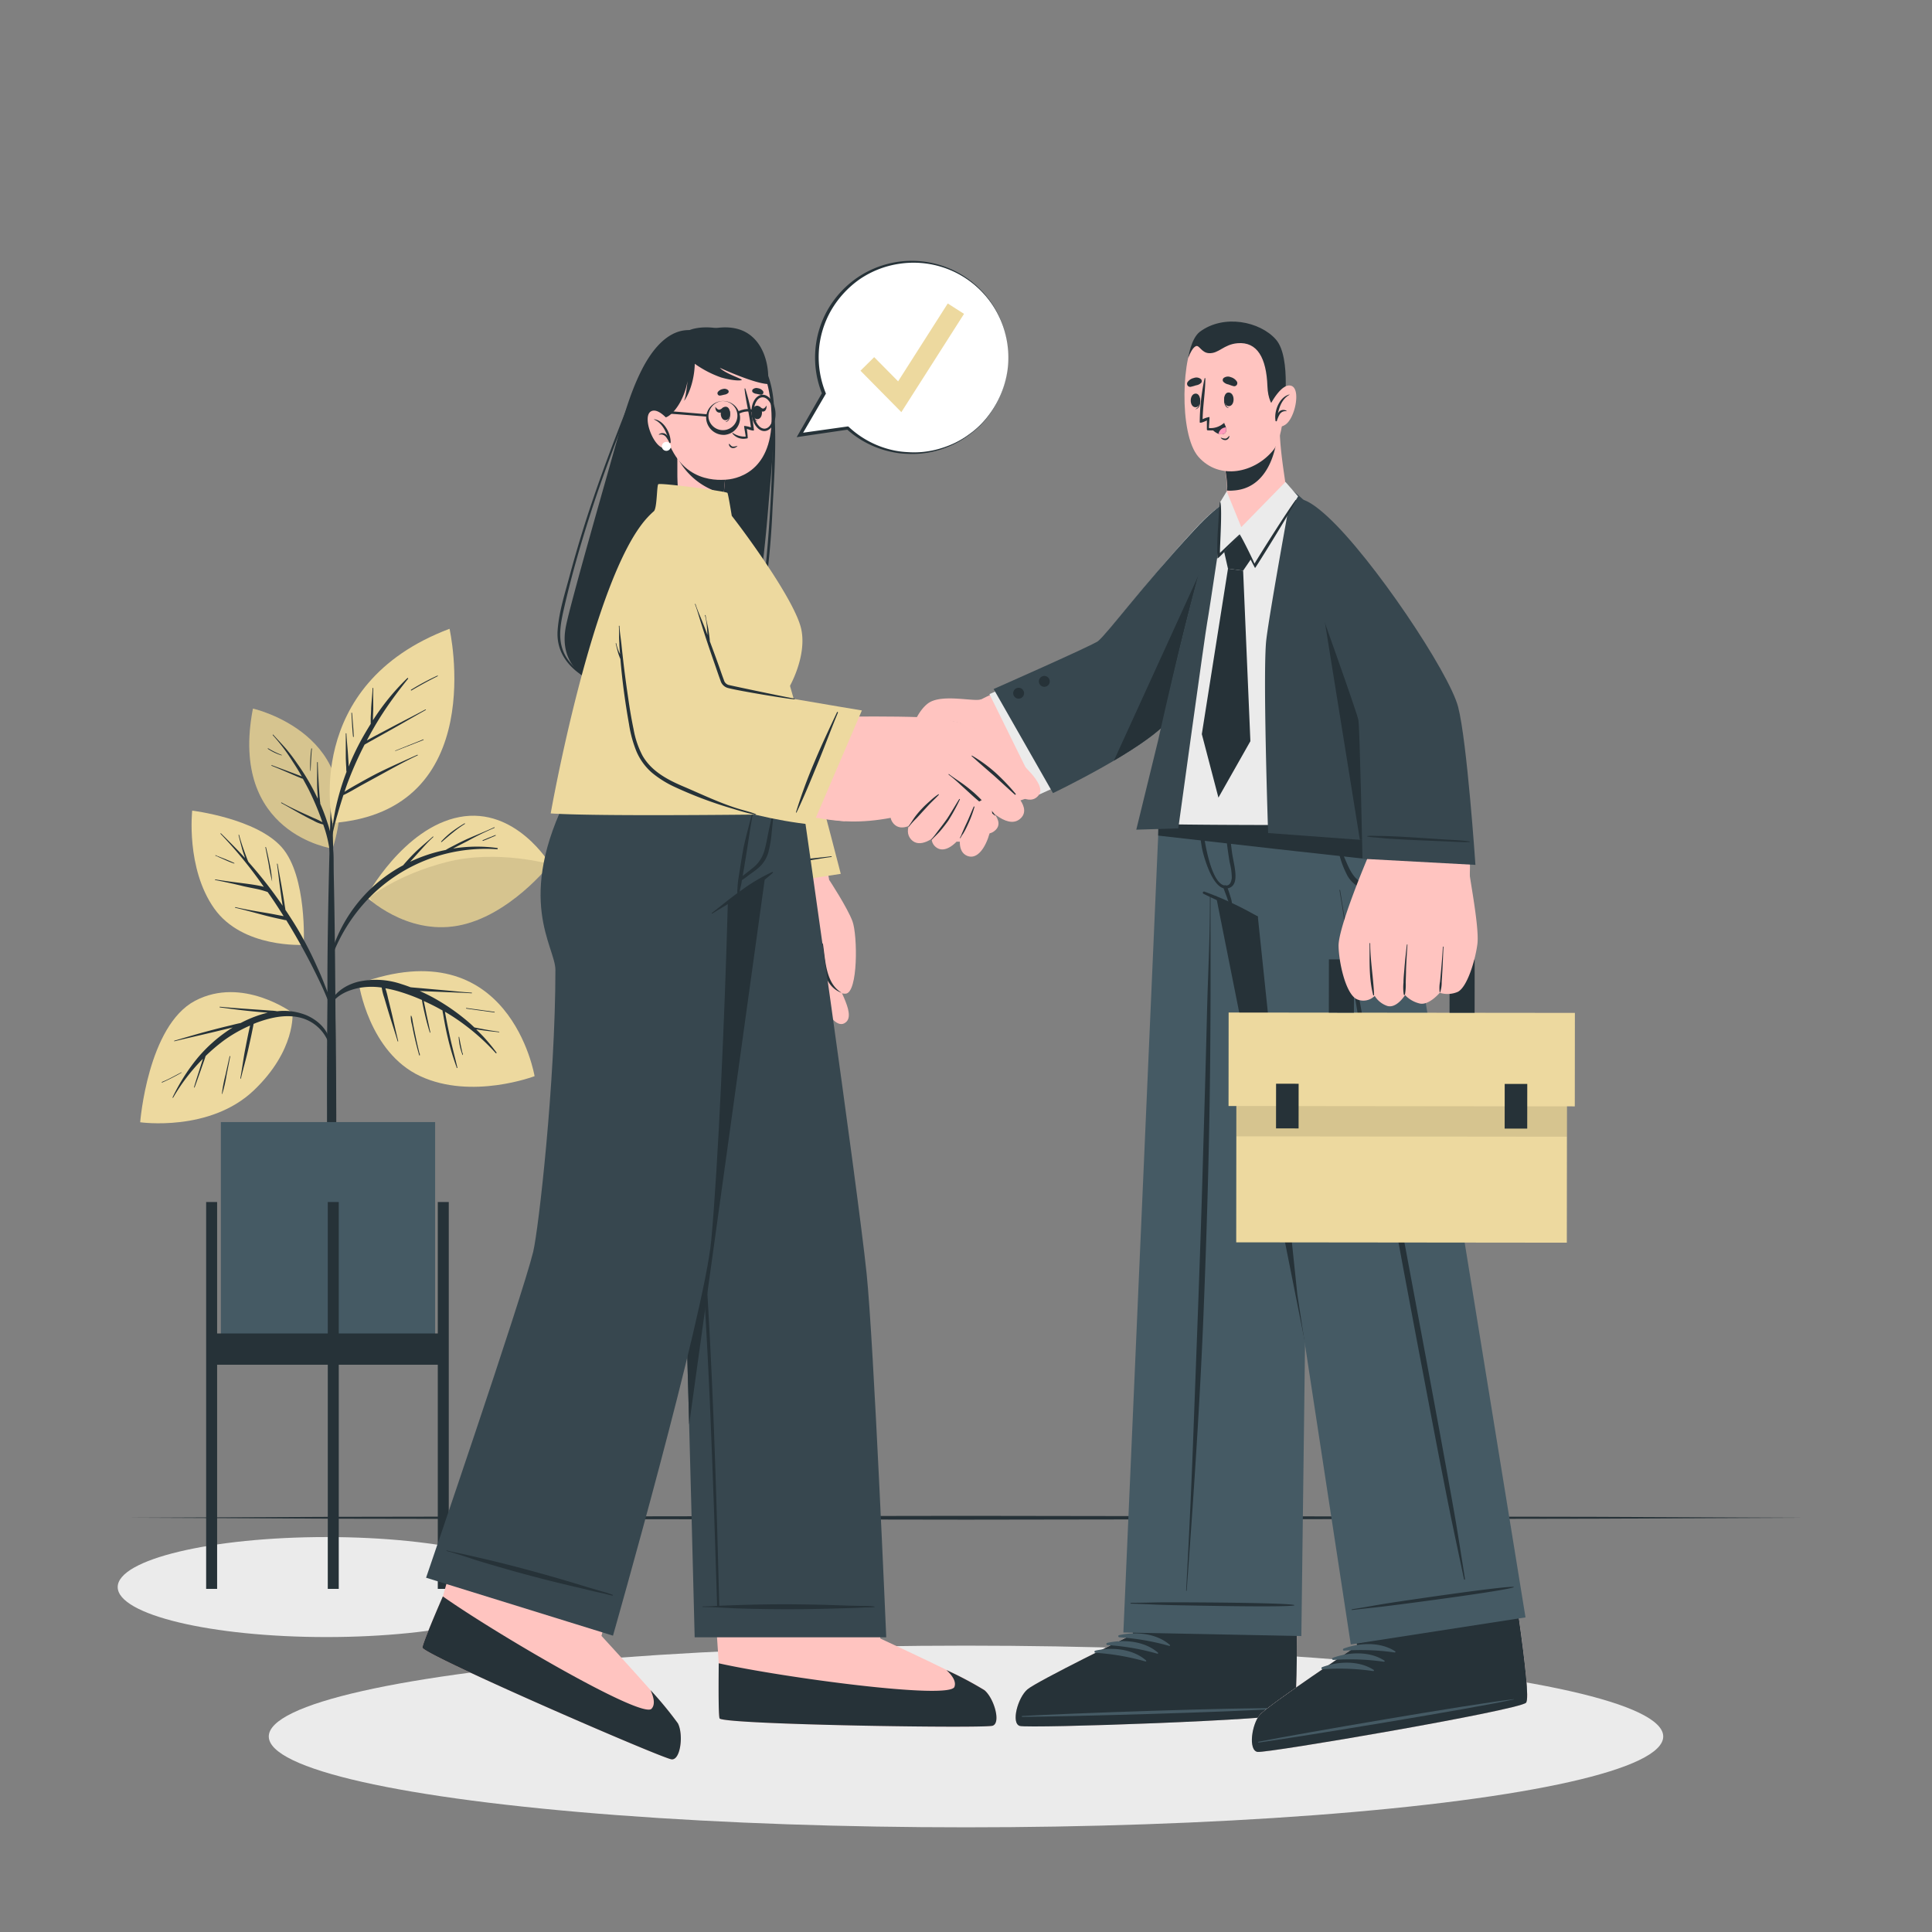 <svg xmlns="http://www.w3.org/2000/svg" viewBox="0 0 500 500"><rect x="0" y="0" width="500" height="500" fill="#808080" stroke="none"/><g id="freepik--Shadow--inject-57"><ellipse cx="250" cy="449.4" rx="180.44" ry="23.51" style="fill:#ebebeb"></ellipse><ellipse cx="84.48" cy="410.73" rx="54.02" ry="12.94" style="fill:#ebebeb"></ellipse></g><g id="freepik--Floor--inject-57"><polygon points="33.4 392.79 87.55 392.55 141.7 392.46 250 392.3 358.3 392.46 412.45 392.55 466.6 392.79 412.45 393.04 358.3 393.13 250 393.29 141.7 393.13 87.55 393.04 33.4 392.79" style="fill:#263238"></polygon></g><g id="freepik--Plant--inject-57"><path d="M86.07,219.61s-26.89-3.76-20.61-36.23C65.46,183.38,95.51,190.13,86.07,219.61Z" style="fill:#EDD99F"></path><path d="M86.07,219.61s-26.89-3.76-20.61-36.23C65.46,183.38,95.51,190.13,86.07,219.61Z" style="opacity:0.1"></path><path d="M84.71,212.83A49.37,49.37,0,0,0,82.88,208c0-.21,0-.42-.07-.62,0-.45-.08-.89-.11-1.34-.08-1-.14-1.94-.2-2.91-.11-1.94-.23-3.88-.26-5.82,0-.11-.17-.1-.17,0,0,1.95,0,3.89,0,5.83,0,1,.1,1.94.16,2.91,0,.22,0,.43,0,.65a57.78,57.78,0,0,0-5.4-9.22A44.21,44.21,0,0,0,74,193.75c-1.07-1.23-2.2-2.4-3.29-3.61-.07-.08-.18,0-.11.12a47.73,47.73,0,0,1,5.18,6.89c.82,1.23,1.59,2.5,2.33,3.79l-.25-.09-1-.39-2.2-.83c-1.44-.54-2.88-1.06-4.32-1.61-.09,0-.15.12-.06.15,1.43.57,2.84,1.17,4.26,1.78l2.08.9,1.05.43a3,3,0,0,0,.71.25c.54,1,1.08,1.95,1.58,2.95a70.29,70.29,0,0,1,3.28,7.75c.07.18.13.37.2.56a17.24,17.24,0,0,0-2.21-1.07l-2.78-1.26c-1.89-.87-3.76-1.75-5.57-2.77a.08.08,0,0,0-.08.14c1.85,1,3.66,2.09,5.51,3.09.93.5,1.86,1,2.81,1.45a8.59,8.59,0,0,0,2.52,1A31.79,31.79,0,0,1,85.41,221c.3,3.67.27,7.37.36,11.05a0,0,0,1,0,.09,0c.27-3.34.42-6.71.44-10.06A29.31,29.31,0,0,0,84.71,212.83Z" style="fill:#263238"></path><path d="M80.57,193.74a32.32,32.32,0,0,0-.27,5.73c0,.05.08.05.08,0,.11-1.9.13-3.8.35-5.69C80.74,193.68,80.58,193.64,80.57,193.74Z" style="fill:#263238"></path><path d="M72.88,195.37a21.34,21.34,0,0,1-3.46-1.7c-.09-.06-.17.09-.08.14a13.1,13.1,0,0,0,3.5,1.67C72.9,195.5,73,195.4,72.88,195.37Z" style="fill:#263238"></path><path d="M86.93,271.15c0-3-.08-5.94-.11-8.91-.06-9.87-.14-19.74-.32-29.61q-.21-11.76-.55-23.5a.12.12,0,0,0-.06-.1q0-3.21,0-6.42c0-.06-.06-.08-.13-.08s-.13,0-.12.08q0,3.22,0,6.43s-.07.05-.07.09c-.39,14-.74,27.89-.83,41.84,0,2.84,0,5.67,0,8.51q-.15,13.63-.11,27.28c0,1.44,0,2.89,0,4.34,0,8.32.09,16.64.09,25,0,.44.5.67,1,.69s1.25-.22,1.25-.73c0-9.17.06-18.35.06-27.52C87,282.72,87,276.93,86.93,271.15Z" style="fill:#263238"></path><path d="M75.7,262.12S62.76,252.54,50.49,259s-14.21,31.44-14.21,31.44,18,2.58,29.38-8.23C76.6,271.81,75.7,262.12,75.7,262.12Z" style="fill:#EDD99F"></path><path d="M79.22,262.71a15.48,15.48,0,0,0-7.49-1,10.58,10.58,0,0,0-1.58-.16l-1.83-.14-3.77-.26c-2.55-.19-5.11-.35-7.66-.61a.09.09,0,0,0,0,.17c2.52.32,5,.68,7.55.93,1.3.13,2.6.27,3.91.36l.94.09c-.38.09-.77.18-1.15.29a30.91,30.91,0,0,0-5.86,2.38c-1,.18-2,.47-3,.7-1.6.38-3.19.79-4.78,1.21-3.14.82-6.25,1.75-9.37,2.66-.1,0-.05.18,0,.15,3.11-.76,6.25-1.46,9.37-2.2l4.54-1.09,1.19-.28a38.27,38.27,0,0,0-9.19,8A50.51,50.51,0,0,0,44.66,284c0,.09.08.18.14.09A49.2,49.2,0,0,1,52.53,274c-.06.17-.11.35-.17.52l-.72,2.28c-.48,1.53-1,3.05-1.42,4.58,0,.1.13.13.16,0,.55-1.48,1.07-3,1.59-4.45.25-.73.51-1.45.76-2.18q.21-.57.39-1.14c0-.11.09-.23.13-.35a47.06,47.06,0,0,1,4.58-3.91,35.4,35.4,0,0,1,6.87-3.93c0,.22-.08.45-.13.66-.13.59-.26,1.18-.38,1.77-.25,1.22-.49,2.45-.73,3.68-.49,2.5-.79,5-1.26,7.54,0,.11.14.15.16,0,.58-2.52,1.33-5,1.89-7.52.28-1.26.56-2.52.83-3.78l.36-1.78c.06-.33.14-.66.18-1l.7-.29c3.39-1.26,7.14-2.17,10.76-1.47a10.56,10.56,0,0,1,7.79,6.24c.12.28.56.1.49-.19C84.66,266.22,82.07,263.91,79.22,262.71Z" style="fill:#263238"></path><path d="M59.42,273.37c-.36,1.64-.73,3.28-1.09,4.92a35.6,35.6,0,0,0-.9,4.78c0,.07.08.07.1,0a36,36,0,0,0,1.1-4.81c.32-1.62.64-3.24.95-4.86C59.6,273.31,59.44,273.27,59.42,273.37Z" style="fill:#263238"></path><path d="M46.91,277.54c-1.65.83-3.24,1.78-5,2.47a.08.08,0,1,0,.06.15A52.43,52.43,0,0,0,47,277.6S47,277.52,46.91,277.54Z" style="fill:#263238"></path><path d="M78.61,244.52s-15.81,1-23.17-9.41-5.7-25.32-5.7-25.32,16.61,2,23.2,9.51S78.61,244.52,78.61,244.52Z" style="fill:#EDD99F"></path><path d="M86,260.12c-.55-1.69-1.23-3.36-1.87-5s-1.27-3.18-2-4.74a96.81,96.81,0,0,0-4.73-9.31c-1.12-1.92-2.32-3.79-3.55-5.63,0-.28-.08-.56-.12-.84-.07-.49-.14-1-.22-1.47-.16-1-.33-2-.5-3-.36-2.19-.81-4.36-1.16-6.54,0-.1-.18-.1-.16,0,.31,2.16.53,4.33.83,6.49.15,1.06.29,2.12.45,3.18l.18,1.15a112.29,112.29,0,0,0-7.82-10.15L64.24,223c0-.12-.1-.24-.15-.36-.12-.3-.23-.6-.34-.91-.24-.62-.46-1.25-.69-1.88-.44-1.24-.84-2.49-1.18-3.76,0-.1-.18-.05-.15,0,.32,1.3.65,2.59,1,3.87.19.62.39,1.23.61,1.84,0,.1.07.2.11.3-2-2.2-4.13-4.32-6.26-6.42-.07-.07-.18,0-.11.12a113.44,113.44,0,0,1,11.2,13.72,9.52,9.52,0,0,0-1.17-.29c-1.22-.24-2.44-.41-3.67-.57-2.58-.33-5.15-.65-7.71-1.06-.11,0-.15.14,0,.16,2.45.48,4.87,1,7.31,1.6,1.15.26,2.3.48,3.45.71a21.59,21.59,0,0,1,2.78.79c.25.37.52.73.77,1.1,1.16,1.68,2.27,3.41,3.36,5.14l-1.61-.31c-1.22-.24-2.45-.46-3.67-.66-2.41-.4-4.83-.82-7.21-1.36-.1,0-.14.14,0,.16,2.42.57,4.81,1.23,7.21,1.87,1.16.31,2.33.59,3.5.85l1.75.38a4,4,0,0,0,.72.12c2.31,3.74,4.47,7.58,6.48,11.49.88,1.72,1.73,3.46,2.55,5.2s1.57,3.63,2.35,5.45C85.58,260.67,86.15,260.52,86,260.12Z" style="fill:#263238"></path><path d="M69.84,223.79c-.3-1.51-.62-3-1-4.52,0-.1-.18-.05-.16,0,.3,1.48.59,3,.86,4.45a44,44,0,0,0,.89,4.43s0,0,0,0A31.35,31.35,0,0,0,69.84,223.79Z" style="fill:#263238"></path><path d="M60.62,223.35c-.73-.37-1.51-.66-2.27-1l-1.2-.47-.61-.24a3.35,3.35,0,0,1-.67-.3c-.12-.08-.19.12-.07.14a2.8,2.8,0,0,1,.67.28l.6.27,1.16.51a21.34,21.34,0,0,0,2.33.93C60.65,223.54,60.71,223.39,60.62,223.35Z" style="fill:#263238"></path><path d="M94.79,232.09s9.57-17.87,24.12-20.64,23.47,12.21,23.47,12.21-10.62,13.56-24,15.93S94.79,232.09,94.79,232.09Z" style="fill:#EDD99F"></path><path d="M128.67,219.46a39,39,0,0,0-11.42.14l.65-.35,3.23-1.66a75.63,75.63,0,0,1,6.83-3.34c.11-.05,0-.2-.06-.15-2.28,1.06-4.64,2-6.92,3-1.15.52-2.27,1.07-3.38,1.66-.72.38-1.51.74-2.22,1.2a39.88,39.88,0,0,0-9.25,3.07l1.82-2c1.35-1.49,2.69-3.05,4.18-4.4.08-.07,0-.18-.12-.11-1.52,1.38-3.13,2.66-4.61,4.1-.71.7-1.4,1.42-2.07,2.17-.33.37-.67.75-1,1.15a38.36,38.36,0,0,0-19.52,26.35c0,.1.13.15.16.05a44,44,0,0,1,10.7-18.11A42.07,42.07,0,0,1,115.19,221a42.65,42.65,0,0,1,13.46-1.22A.15.15,0,0,0,128.67,219.46Z" style="fill:#263238"></path><path d="M142.38,223.66s-10.62,13.56-24,15.93c-10.19,1.8-18.57-3.51-22-6.13l-.74-1.21s6.89-5.8,19.93-9.15S142.38,223.66,142.38,223.66Z" style="opacity:0.1"></path><path d="M120.21,213.09a36,36,0,0,0-3.23,2.13,21.37,21.37,0,0,0-2.81,2.57.09.09,0,0,0,.13.12c1-.84,1.93-1.68,2.94-2.47a30.07,30.07,0,0,1,3.06-2.21A.08.08,0,0,0,120.21,213.09Z" style="fill:#263238"></path><path d="M128.2,216.11c-.54.23-1.09.42-1.63.65l-1.62.67c-.11,0-.06.24.06.19l1.62-.66c.55-.22,1.08-.47,1.62-.69C128.35,216.23,128.3,216.07,128.2,216.11Z" style="fill:#263238"></path><path d="M92.88,254.58s2.56,17.73,15.89,23.93,29.58,0,29.58,0S132,240.16,92.88,254.58Z" style="fill:#EDD99F"></path><path d="M129.16,267c-1.22-.14-2.45-.35-3.66-.57l-1.8-.34-.93-.19c-.36-.33-.71-.67-1.08-1a54.52,54.52,0,0,0-8.16-5.91,45.82,45.82,0,0,0-4.88-2.51h.25l4.39.19c2.92.14,5.85.2,8.77.39.11,0,.1-.15,0-.16-2.94-.2-5.86-.52-8.79-.77l-4.26-.38-2.2-.19-.56-.06c-.76-.29-1.52-.56-2.3-.8a20.76,20.76,0,0,0-11.29-.62c-3.35.86-6.7,3.06-7.57,6.59,0,.12.16.21.21.09,1.25-3,4.53-4.45,7.49-5.06a18,18,0,0,1,6-.12,14,14,0,0,0,.67,2.68c.37,1.25.73,2.5,1.11,3.74.76,2.49,1.59,5,2.33,7.45a.08.08,0,0,0,.16,0c-.62-2.49-1.15-5-1.75-7.5-.29-1.22-.6-2.44-.9-3.66a22.42,22.42,0,0,0-.67-2.52,31,31,0,0,1,3.46.81,50.4,50.4,0,0,1,6,2.22c.19,1.26.48,2.51.77,3.76.36,1.56.77,3.11,1.26,4.64a.08.08,0,0,0,.15,0l-.06-.29h0c-.3-1.45-.62-2.9-.93-4.35-.24-1.17-.47-2.34-.72-3.5a54,54,0,0,1,4.86,2.46c0,.36.12.73.17,1.06.1.6.21,1.21.32,1.82.25,1.36.52,2.73.85,4.08a64.94,64.94,0,0,0,2.29,7.71.08.08,0,0,0,0,.1l.08.09c.06.07.15,0,.13-.08-.61-2.63-1.32-5.24-1.9-7.87-.28-1.32-.57-2.64-.84-4-.13-.66-.25-1.32-.38-2l-.09-.59a53.79,53.79,0,0,1,5.19,3.46,55.77,55.77,0,0,1,7.95,7.25c.09.11.28,0,.19-.16a48.62,48.62,0,0,0-3.17-3.87c-.67-.72-1.37-1.42-2.08-2.1l.22,0c.63.11,1.25.2,1.88.28,1.23.17,2.47.29,3.71.43C129.23,267.15,129.27,267,129.16,267Z" style="fill:#263238"></path><path d="M119.8,273h0c0-.15,0-.31-.08-.46s-.13-.38-.16-.58h0c-.27-1.19-.5-2.38-.72-3.58,0-.08-.14-.06-.14,0a14.72,14.72,0,0,0,1,4.63c0,.05.11,0,.1,0Z" style="fill:#263238"></path><path d="M108.64,272.71s0-.08-.08-.08c-.38-1.57-.74-3.14-1.06-4.72-.17-.83-.34-1.66-.5-2.49-.09-.45-.17-.9-.25-1.35a3.74,3.74,0,0,0-.29-1.15.08.08,0,0,0-.15,0,7.79,7.79,0,0,0,.34,2.38c.16.86.33,1.73.52,2.59.39,1.75.82,3.49,1.32,5.21a.09.09,0,0,0,.17,0Z" style="fill:#263238"></path><path d="M128,261.87c-2.44-.33-4.87-.68-7.31-1-.1,0-.14.15,0,.16,2.43.36,4.87.66,7.31,1C128,262.05,128.05,261.89,128,261.87Z" style="fill:#263238"></path><path d="M86.05,213s-8.16-35.78,30.29-50.27C116.34,162.73,127,209.84,86.05,213Z" style="fill:#EDD99F"></path><path d="M94.35,192.71l.41-.25,2.18-1.22,4.46-2.49c2.93-1.65,5.83-3.35,8.78-5,.1,0,0-.19-.08-.14-3,1.61-6,3.12-8.95,4.69l-4.41,2.33-1.8,1c1.28-2.43,2.65-4.81,4.16-7.11,2-3.07,4.21-6,6.5-8.84a.13.13,0,0,0-.19-.18,60.6,60.6,0,0,0-8.89,10.9c0-.13,0-.26,0-.38,0-.89.07-1.78.08-2.67,0-1.75-.06-3.5,0-5.24,0-.11-.16-.1-.17,0-.07,1.72-.28,3.44-.38,5.16,0,.85-.08,1.71-.11,2.57,0,.46,0,1,0,1.5q-1.18,1.89-2.27,3.83a67.19,67.19,0,0,0-3.44,7.21c0-.89-.09-1.78-.14-2.67-.12-2-.35-3.91-.44-5.87a.08.08,0,0,0-.16,0c0,2,0,3.92,0,5.88,0,1,.06,2,.12,2.94,0,.36,0,.73.07,1.09a65.47,65.47,0,0,0-2.9,9.84,103.13,103.13,0,0,0-1.43,10.81s0,0,0,0a56.92,56.92,0,0,1,2-9.63c.47-1.69,1-3.37,1.52-5,1.6-.75,3.13-1.69,4.67-2.55l4.83-2.64c3.21-1.76,6.41-3.55,9.72-5.1.09,0,0-.19-.09-.14-3.35,1.51-6.73,3-10,4.61-1.64.83-3.25,1.71-4.85,2.61-1.33.75-2.71,1.5-4,2.37.37-1.12.76-2.23,1.19-3.32A93,93,0,0,1,94.35,192.71Z" style="fill:#263238"></path><path d="M91.11,184.52a.09.09,0,0,0-.17,0c.14,2,.21,4.08.43,6.12a.09.09,0,0,0,.18,0C91.48,188.6,91.26,186.57,91.11,184.52Z" style="fill:#263238"></path><path d="M109.54,191.36c-2.4,1-4.83,1.89-7.23,2.89-.06,0,0,.14,0,.11,2.43-.91,4.82-1.9,7.24-2.84C109.69,191.48,109.64,191.32,109.54,191.36Z" style="fill:#263238"></path><path d="M113.2,174.85a62.36,62.36,0,0,0-6.84,3.67.11.11,0,0,0,.11.18c2.23-1.31,4.5-2.56,6.81-3.71C113.38,175,113.29,174.81,113.2,174.85Z" style="fill:#263238"></path><rect x="57.16" y="290.39" width="55.45" height="58.45" style="fill:#455a64"></rect><rect x="53.35" y="311.08" width="2.84" height="100.12" style="fill:#263238"></rect><rect x="113.3" y="311.08" width="2.84" height="100.12" style="fill:#263238"></rect><rect x="84.83" y="311.08" width="2.84" height="100.12" style="fill:#263238"></rect><rect x="54.77" y="345.1" width="59.95" height="8.09" style="fill:#263238"></rect></g><g id="freepik--Characters--inject-57"><path d="M335.63,378.5s0,43.07,0,43.1c0,8.23-.07,15.45-.48,19.18a.06.06,0,0,1,0,.06,5.71,5.71,0,0,1-.6,2.55l-.05.05c-2.44,1.67-68.24,3.93-70.56,3.23s-.53-7.36,2-9.49,27.3-14.25,27.3-14.25l.41-43.05Z" style="fill: rgb(255, 196, 192);"></path><path d="M335.62,412.75v8.85c0,8.23-.07,15.45-.48,19.18a.06.06,0,0,1,0,.06,11.67,11.67,0,0,1-.6,2.55l-.05.05c-2.44,1.67-68.24,3.93-70.56,3.23s-.53-7.36,2-9.49,27.3-14.25,27.3-14.25l-.12-9Z" style="fill:#c7c7c7"></path><path d="M263.93,446.67c2.32.7,68.12-1.55,70.57-3.23.94-.62,1.17-10.23,1.12-21.84v-.37l-42.47,1,.05.72s-24.8,12.13-27.3,14.26S261.6,446,263.93,446.67Z" style="fill:#263238"></path><path d="M264.58,444.1c11.09-.66,55.85-2.24,66.85-2,.09,0,.09.06,0,.07-11,.88-55.74,2.11-66.84,2.15C264.36,444.28,264.35,444.11,264.58,444.1Z" style="fill:#455a64"></path><path d="M289.62,423.18c4.34-1,9.7-.48,13.14,2.52.14.12,0,.3-.17.26a61.63,61.63,0,0,0-12.93-2.23A.28.28,0,0,1,289.62,423.18Z" style="fill:#455a64"></path><path d="M286.54,425.19c4.33-1,9.7-.48,13.14,2.52.13.11,0,.3-.18.26a61.41,61.41,0,0,0-12.93-2.23A.28.28,0,0,1,286.54,425.19Z" style="fill:#455a64"></path><path d="M283.45,427.19c4.34-1,9.7-.47,13.14,2.52.14.12,0,.31-.17.27a61.64,61.64,0,0,0-12.93-2.24A.28.28,0,0,1,283.45,427.19Z" style="fill:#455a64"></path><polygon points="339.4 218.83 339.36 221.68 337.75 347.54 337.74 348.02 336.79 423.41 290.73 422.49 299.62 218.98 299.74 216.26 300.19 192.65 339.09 192.65 339.4 218.83" style="fill:#455a64"></polygon><path d="M292.66,414.81c7.19-.07,5.12-.15,12.31-.13,3.52,0,26.65.09,29.93.67.07,0,.07.14,0,.15-3.3.5-26.42,0-29.94-.06-7.19-.15-5.12-.19-12.31-.42A.11.11,0,0,1,292.66,414.81Z" style="fill:#263238"></path><path d="M313.29,232.07a.08.08,0,0,0-.16,0c0,12.05-.49,18.8-.78,30.84s-.64,24.08-1,36.11c-.65,24.07-1.62,48.12-2.51,72.18q-.75,20.24-1.87,40.46a.07.07,0,0,0,.14,0c1.75-24,3.42-48.08,4.38-72.15s1.64-48.13,1.75-72.2C313.34,253.8,313.26,245.58,313.29,232.07Z" style="fill:#263238"></path><polygon points="339.39 218.83 337.75 347.54 306.88 192.65 339.08 192.65 339.39 218.83" style="fill:#263238"></polygon><path d="M387.29,376.17s5.8,42.67,5.8,42.7c1.16,8.16,2,15.33,2.12,19.08,0,0,0,0,0,.06a5.85,5.85,0,0,1-.24,2.6.61.61,0,0,0,0,.06c-2.2,2-67.1,13.1-69.49,12.72s-1.51-7.22.66-9.67,25.13-17.8,25.13-17.8l-5.4-42.71Z" style="fill: rgb(255, 196, 192);"></path><path d="M391.9,410.11s1.19,8.73,1.19,8.76c1.16,8.16,2,15.33,2.12,19.08,0,0,0,0,0,.06a11.53,11.53,0,0,1-.24,2.6.61.61,0,0,0,0,.06c-2.2,2-67.1,13.1-69.49,12.72s-1.51-7.22.66-9.67,25.13-17.8,25.13-17.8L349.9,417Z" style="fill:#c7c7c7"></path><path d="M325.44,453.39c2.4.38,67.29-10.73,69.49-12.72.85-.75-.22-10.29-1.84-21.8l-.06-.36-41.94,6.7.14.71s-22.94,15.36-25.13,17.81S323,453,325.44,453.39Z" style="fill:#263238"></path><path d="M325.74,450.75c10.9-2.14,55-9.75,66-11,.09,0,.1.05,0,.07-10.75,2.36-54.94,9.61-65.94,11.15C325.54,451,325.51,450.8,325.74,450.75Z" style="fill:#455a64"></path><path d="M347.73,426.65c4.17-1.54,9.55-1.78,13.36.72.15.1,0,.31-.14.29a61.13,61.13,0,0,0-13.11-.47A.28.28,0,0,1,347.73,426.65Z" style="fill:#455a64"></path><path d="M344.94,429.05c4.17-1.54,9.55-1.78,13.36.73.15.09,0,.3-.14.28a61.75,61.75,0,0,0-13.11-.47A.28.28,0,0,1,344.94,429.05Z" style="fill:#455a64"></path><path d="M342.16,431.46c4.17-1.54,9.54-1.78,13.36.72.15.1,0,.31-.14.29a60.51,60.51,0,0,0-13.11-.47A.28.28,0,0,1,342.16,431.46Z" style="fill:#455a64"></path><path d="M304.15,192.61v0c.17.8,2.89,13.42,5.71,24.26,2.05,7.92,4.16,14.88,5.37,15.6,1.37.81,8.05,3.77,10.29,4.7L335.75,335l13.83,90.58,45.22-7L362.62,220.34l-5.24-27.73Z" style="fill:#455a64"></path><path d="M349.85,416.49c7.1-1.14,5-.92,12.16-2,3.48-.52,26.36-3.91,29.69-3.82.07,0,.09.12,0,.14-3.18,1-26.12,4-29.61,4.44-7.13.92-5.09.58-12.23,1.43A.11.11,0,0,1,349.85,416.49Z" style="fill:#263238"></path><path d="M376,389.44c-1.13-6.28-2.25-12.56-3.41-18.84q-3.47-18.84-7-37.67-7.08-37.69-14-75.44c-2.58-14.2-2.52-12.87-4.77-27.14,0-.09-.18-.08-.16,0,2.16,12.68,1.14,9.9,3.18,22.6s4.18,25.13,6.43,37.66c4.52,25.19,9.26,50.34,14.05,75.48q2,10.58,4.09,21.13c1.4,7.18,3,14.32,4.48,21.48,0,.16.29.15.26,0C378.11,402.29,377.17,395.85,376,389.44Z" style="fill:#263238"></path><path d="M363.57,231.29c-1.2-.31-2.49-.41-3.71-.6-1-.16-2-.34-3-.55a12.87,12.87,0,0,1-5.22-2.2c-1.7-1.32-2.57-3.33-3.39-5.26q-.74-1.71-1.5-3.42l-.75-1.65a18.59,18.59,0,0,1-.93-2c0-.1-.19,0-.15,0a11.73,11.73,0,0,1,.42,1.43c.17.55.32,1.1.49,1.65.31,1,.61,2,.93,3a23.32,23.32,0,0,0,2.09,5.18c1.82,2.88,5.06,4.05,8.3,4.46.93.11,1.87.18,2.81.23a19.93,19.93,0,0,0,3.54,0A.16.16,0,0,0,363.57,231.29Z" style="fill:#263238"></path><path d="M311.68,230.74a86.57,86.57,0,0,1,13.77,6.42.15.15,0,0,1-.13.28c-4.64-2-9.37-3.9-13.89-6.14A.31.31,0,0,1,311.68,230.74Z" style="fill:#263238"></path><path d="M310.28,199c0-.16.3-.2.3,0a152.42,152.42,0,0,0,.78,15.5c.21,2.39,2.13,15.59,6.28,14.63.69-.16,1-.85,1.15-1.89a16.52,16.52,0,0,0-.55-4.05c-.46-2.77-.83-5.54-1.06-8.33a74.82,74.82,0,0,1,.17-15.62.13.13,0,0,1,.26,0,145.33,145.33,0,0,0,1.26,21.57c.52,3.43,2.25,8.6-1.34,9.13s-6-8.12-6.47-10.49A79,79,0,0,1,310.28,199Z" style="fill:#263238"></path><path d="M317.53,229.43a23.87,23.87,0,0,1,.93,2.74,6.24,6.24,0,0,1,.39,2.25.16.16,0,0,1-.29.06,7.68,7.68,0,0,1-1-2.19c-.32-.84-.65-1.69-.94-2.54A.46.46,0,0,1,317.53,229.43Z" style="fill:#263238"></path><path d="M363.09,223.25c-5.48-.36-63.35-7-63.35-7l.45-23.61h4v0h53.23l5.24,27.73Z" style="fill:#263238"></path><path d="M322.56,138.42c-6.62,20.72-17.83,42.11-21.07,46.32-8.69,11.32-34.8,22.47-42.77,23.91-3.45.62-11.72-21.63-9.58-24.69s34.59-15.46,36.18-17.11c1.1-1.15,14.79-18.79,24-29.43C320.83,124.19,324.3,133,322.56,138.42Z" style="fill: rgb(255, 196, 192);"></path><path d="M256.07,179.64l12.82,26s27.25-11.81,33.74-20.24,18.25-37,20-46.1-1.27-15.6-13.46-2.3-22.29,26.55-24.47,28.77S256.07,179.64,256.07,179.64Z" style="fill:#ebebeb"></path><path d="M257.15,178.32l15.36,26.94s24-11.47,30.12-19,16.21-30.65,19.37-43.13,1.31-21.33-12.82-6.06-22.12,26.36-25,28.85C282.81,167,257.15,178.32,257.15,178.32Z" style="fill:#37474f"></path><circle cx="263.62" cy="179.4" r="1.41" style="fill:#263238"></circle><circle cx="270.27" cy="176.34" r="1.41" style="fill:#263238"></circle><path d="M322,143.09c-3.16,12.48-13.24,35.56-19.37,43.13-2.62,3.23-8.48,7.17-14.35,10.63l30.93-67.74C324,127.81,324.15,134.61,322,143.09Z" style="fill:#263238"></path><path d="M366.11,213.34c-.16.18-69.34.39-70-.32-.89-1,14.74-76,21.84-85.21,1.51-2,6.52-2.53,10.78-2a18.8,18.8,0,0,1,3.28.67l.12,0a8,8,0,0,1,2.41,1.18c11.84,9.46,21.82,42.53,24.15,52.46C362.59,196.51,366.68,212.69,366.11,213.34Z" style="fill:#ebebeb"></path><path d="M334.34,126.78s-5.63,30.7-6.61,38.68.46,50.13.46,50.13l43.44,3.21s-9.39-27.9-9.5-29.67c0,0-7.8-33.42-15.11-47.38A49.83,49.83,0,0,0,334.34,126.78Z" style="fill:#37474f"></path><path d="M371.63,218.8l-19.7-1.46-14.06-87.47v0l0,.06,8.82,11.3c.1.18.2.36.29.54,7.31,14,15.11,47.38,15.11,47.38C362.24,190.9,371.63,218.8,371.63,218.8Z" style="fill:#263238"></path><path d="M317.53,127.45s-4.61,31.09-5.11,33.66-7.48,53.27-7.48,53.27l-10.87.34,5.67-23.18S312.35,134.07,317.53,127.45Z" style="fill:#37474f"></path><polygon points="323.88 144.51 320.8 138.51 316.82 142.85 317.8 147.17 321.72 147.68 323.88 144.51" style="fill:#263238"></polygon><polygon points="321.72 147.68 323.6 191.82 315.33 206.42 311.03 189.99 317.8 147.17 321.72 147.68" style="fill:#263238"></polygon><rect x="336.81" y="252.85" width="51.84" height="85.56" transform="translate(66.73 658.06) rotate(-89.94)" style="fill:#EDD99F"></rect><rect x="350.54" y="239.14" width="24.41" height="85.56" transform="translate(80.45 644.38) rotate(-89.94)" style="opacity:0.1"></rect><rect x="317.95" y="262.09" width="89.61" height="24.19" transform="translate(725.23 548.75) rotate(-179.94)" style="fill:#EDD99F"></rect><polygon points="343.92 248.28 343.9 262.07 350.39 262.08 350.4 254.23 375.15 254.26 375.14 262.11 381.63 262.11 381.64 248.31 343.92 248.28" style="fill:#263238"></polygon><rect x="389.41" y="280.54" width="5.84" height="11.56" transform="translate(784.36 573.03) rotate(-179.94)" style="fill:#263238"></rect><rect x="330.24" y="280.48" width="5.84" height="11.56" transform="translate(666.02 572.86) rotate(-179.94)" style="fill:#263238"></rect><path d="M343.9,136c19.3,17.51,31.55,42.52,32.38,47.57,2,12.21,4.53,33.61,4.1,43-.16,3.48-26.53-.74-26.48-4.46.17-11.64-1.38-37.24-1.45-37.69-.47-3.13-6.21-17.2-12-32.46S335.78,128.65,343.9,136Z" style="fill: rgb(255, 196, 192);"></path><path d="M351.12,258.59a4.14,4.14,0,0,0,4.65-.85,6.14,6.14,0,0,0,3.27,2.6c2.43.7,4.59-2.81,4.59-2.81a7.62,7.62,0,0,0,3.89,2.2c2.39.43,5.08-2.8,5.08-2.8a6.71,6.71,0,0,0,4.63-.22c2.49-1.17,4.6-8.31,5.12-12.42s-1.87-16.26-2.09-18.62l-26.36-3.54s-7.56,17.78-7.48,22.7C346.49,249,348.22,257.15,351.12,258.59Z" style="fill: rgb(255, 196, 192);"></path><path d="M355.37,257.5c-1.13-4.39-.9-8.88-.92-13.36a.08.08,0,0,1,.16,0c0,4.46.82,8.87,1,13.33A.11.11,0,0,1,355.37,257.5Z" style="fill:#263238"></path><path d="M363.3,257.4a11.83,11.83,0,0,1-.08-3.09c0-1.09.12-2.19.21-3.28q.26-3.28.67-6.54c0-.1.16-.1.15,0-.16,2.18-.29,4.36-.37,6.54,0,1.1-.06,2.19-.08,3.28a14.51,14.51,0,0,1-.2,3.09A.16.16,0,0,1,363.3,257.4Z" style="fill:#263238"></path><path d="M372.6,256.84a8.45,8.45,0,0,1,.08-2.79c.1-1,.19-2,.28-3,.18-2,.35-4,.45-6,0-.1.16-.1.16,0-.1,2-.17,4.06-.28,6.09l-.18,3a7.84,7.84,0,0,1-.41,2.69A.06.06,0,0,1,372.6,256.84Z" style="fill:#263238"></path><path d="M352.61,222.25l29.23,1.58s-2.16-32-4.48-40.89-22.12-38.52-33.81-49.26c-11-10.11-11-1.7-6.83,10.15s14.49,40.49,14.84,42.58S352.61,222.25,352.61,222.25Z" style="fill:#37474f"></path><path d="M353.92,216.35c1.12-.1,2.25,0,3.37,0s2.24.05,3.36.1c2.16.09,4.32.22,6.48.36l6.47.43c2.23.15,4.51.19,6.72.52a.08.08,0,0,1,0,.15c-2.23.09-4.5-.11-6.73-.19l-6.6-.27c-2.2-.1-4.4-.21-6.6-.35-1.08-.06-2.16-.14-3.23-.26s-2.19-.13-3.25-.34C353.81,216.48,353.84,216.36,353.92,216.35Z" style="fill:#263238"></path><path d="M321.84,137.71c1.14-.05,8.71-6,11-10.58.16-.32-.43-3.58-.95-7.57-.31-2.42-.6-5.13-.68-7.62,0-.51-1.72.49-1.72.49l-3.2.88-10.56,2.94a39.46,39.46,0,0,1,1.82,9.51,4.81,4.81,0,0,1-.07,1,1.11,1.11,0,0,1,0,.17C317.25,128.9,320,137.78,321.84,137.71Z" style="fill: rgb(255, 196, 192);"></path><path d="M317.52,126.78a1.11,1.11,0,0,1,0,.17,8.53,8.53,0,0,0,1.61,0c10.5-.58,11.37-14,11.37-14l-4.15.32-10.56,2.94a39.46,39.46,0,0,1,1.82,9.51A4.81,4.81,0,0,1,317.52,126.78Z" style="fill:#263238"></path><path d="M330.82,90.84c2.52,5.21,2.1,21.47-1.25,25.6-4.84,6-14,7.91-19.4,1.8-5.23-5.91-4.3-27.09-.45-31C315.39,81.56,327.1,83.14,330.82,90.84Z" style="fill: rgb(255, 196, 192);"></path><path d="M316.88,102.7s.08,0,.08.1c-.06,1.09.06,2.36,1,2.74,0,0,0,.07,0,.06C316.79,105.41,316.65,103.73,316.88,102.7Z" style="fill:#263238"></path><path d="M317.88,101.58c1.76-.1,1.83,3.44.19,3.53S316.4,101.66,317.88,101.58Z" style="fill:#263238"></path><path d="M310.54,103s-.08.05-.08.1c.05,1.09-.07,2.36-1.06,2.74a0,0,0,0,0,0,.06C310.62,105.7,310.77,104,310.54,103Z" style="fill:#263238"></path><path d="M309.54,101.86c-1.76-.1-1.84,3.44-.2,3.53S311,102,309.54,101.86Z" style="fill:#263238"></path><path d="M319.25,99.94c-.49-.12-.92-.3-1.38-.46a2.3,2.3,0,0,1-1.32-.74.73.73,0,0,1,.11-.9,1.85,1.85,0,0,1,1.86-.23,2.73,2.73,0,0,1,1.59,1.15A.8.8,0,0,1,319.25,99.94Z" style="fill:#263238"></path><path d="M308.14,100.11a13.16,13.16,0,0,0,1.4-.39,2.38,2.38,0,0,0,1.35-.67.74.74,0,0,0-.06-.91,1.84,1.84,0,0,0-1.85-.32,2.71,2.71,0,0,0-1.64,1.07A.8.8,0,0,0,308.14,100.11Z" style="fill:#263238"></path><path d="M318.07,112.85c-.26.26-.52.62-.91.66a3,3,0,0,1-1.18-.26,0,0,0,0,0-.05.06,1.48,1.48,0,0,0,1.4.57,1.17,1.17,0,0,0,.84-1C318.19,112.83,318.11,112.81,318.07,112.85Z" style="fill:#263238"></path><path d="M316.86,109.59a3.72,3.72,0,0,1-2.46,1.7,4.61,4.61,0,0,1-1.34.09,1.09,1.09,0,0,1-.26,0l-.24,0a.27.27,0,0,1-.22-.24h0a.41.41,0,0,1,0-.11h0v-.1c0-.84,0-2.12,0-2.12-.31.16-1.87.89-1.85.45a56.14,56.14,0,0,1,1.25-11.31.1.1,0,0,1,.2,0c0,3.52-.64,7-.7,10.54a6.6,6.6,0,0,1,1.75-.57c.12,0-.16,2.48-.11,2.86a.16.16,0,0,0,0,0,5.15,5.15,0,0,0,3.83-1.27C316.84,109.43,316.92,109.5,316.86,109.59Z" style="fill:#263238"></path><path d="M313.55,110.94a4.34,4.34,0,0,0,1.79,1.34,2,2,0,0,0,1.21.06c.88-.25.88-1,.71-1.74a4.75,4.75,0,0,0-.41-1A5.73,5.73,0,0,1,313.55,110.94Z" style="fill:#263238"></path><path d="M315.34,112.28a2,2,0,0,0,1.21.06c.88-.25.88-1,.71-1.74A2.08,2.08,0,0,0,315.34,112.28Z" style="fill:#ff9abb"></path><path d="M307.48,92.68c.57-1.4,1.24-2.81,2.07-3.11s1.42,1.74,3.33,1.83c2.57.13,3.77-2.25,7.36-2.57,5.15-.46,7.5,3.81,7.77,11.13.23,6.53,4.2,7.07,4.2,7.07s2.12-14.46-2-19.16-13.52-6.63-19.7-2C308.22,87.62,307.48,92.68,307.48,92.68Z" style="fill:#263238"></path><path d="M328.86,104.52s2.89-5.61,5.39-4.65.81,8.76-1.79,10.15a2.8,2.8,0,0,1-3.92-1Z" style="fill: rgb(255, 196, 192);"></path><path d="M333.71,102.1s.06.05,0,.07c-1.81,1-2.58,2.94-3,4.88a1.54,1.54,0,0,1,2.24-.73c.05,0,0,.11,0,.11a1.72,1.72,0,0,0-1.8.85,8.18,8.18,0,0,0-.7,1.64c-.06.19-.39.14-.35-.07v0C329.68,106.37,331.12,102.7,333.71,102.1Z" style="fill:#263238"></path><path d="M317.47,127.16l3.77,9.26,11.44-11.7,3.26,3.74S324.76,147,324.69,146.19l-3.82-7.94-5.47,5.54.41-13.89Z" style="fill:#ebebeb"></path><path d="M315.21,136.92c.15-2.29.23-4.61.48-6.89,0-.08.14-.11.16,0,.46,2.21-.14,11-.13,13.07l0,0c.23-.24,5.07-4.87,5.12-4.8.83,1.26,3.63,7,3.82,7.57,1.77-2.95,8.54-13.67,10.64-16.46a.08.08,0,0,1,.13.08C333.9,132.55,324.94,147,324.8,147a91.47,91.47,0,0,1-4-8.4c-.82,1-5.71,6.25-5.73,5.91A72.92,72.92,0,0,1,315.21,136.92Z" style="fill:#263238"></path><path d="M188.3,136.7c12.58,24.83,25.36,84.56,26.55,92.55.81,5.43-27.74,10.34-27.74,6.58,0-4.82-5.76-61.2-5.21-83.48C182.2,140.06,185.7,131.57,188.3,136.7Z" style="fill: rgb(255, 196, 192);"></path><path d="M187,233.45c-.46,3.27.63,14.6,2.77,23,1,4.1,5.28,15.55,8.49,15s2.26-4,2.26-4,2.52,4.56,5.69,3.71,1.54-6.19,1.54-6.19,2.92,4.51,6,3.43.55-6.17.55-6.17,2.49,4.25,4.67,2.28c2.63-2.37-2.83-9.67-3.75-14.26-.21-1-2.76-21.42-2.76-21.42Z" style="fill: rgb(255, 196, 192);"></path><path d="M214.34,262.16c-4-5.38-4.82-8.43-5.32-15a.11.11,0,0,0-.21,0c-.09,6.49.39,10.46,5.28,15.23C214.33,262.6,214.53,262.41,214.34,262.16Z" style="fill:#263238"></path><path d="M207.83,265.26c-3.67-5.95-4.59-9.25-5.63-16.1,0-.1-.18-.09-.17,0,.45,6.81,1,10.76,5.47,16.23C207.7,265.65,208,265.53,207.83,265.26Z" style="fill:#263238"></path><path d="M200.23,267c-3.13-6-4.29-9.59-4.44-16.37a.13.13,0,0,0-.25,0c-.52,6.93.9,11.4,4.5,16.46C200.29,267.38,200.43,267.34,200.23,267Z" style="fill:#263238"></path><path d="M214.67,227.83s4.6,7,5.94,10.57,1.49,18.54-1.75,18.76c-4.18.28-6-8.37-6.3-12.72,0,0-9.68.65-12.3-5.28S214.67,227.83,214.67,227.83Z" style="fill: rgb(255, 196, 192);"></path><path d="M217.69,256.85c-4-2.49-4.06-8.23-4.69-12.43a.39.39,0,0,0-.56-.31c-4.07,0-9.82-1.18-12.28-4.7a.1.1,0,1,0-.17.1c2.12,4.14,7.68,5.76,12.14,5.47.58,4.31.89,10.07,5.53,11.91C217.69,256.9,217.71,256.87,217.69,256.85Z" style="fill:#263238"></path><path d="M217.59,226.15l-32.43,5s-5.17-60.21-5.36-80.42,7.07-25.16,14.86-4.49S217.59,226.15,217.59,226.15Z" style="fill:#EDD99F"></path><path d="M185,226.08c13.27-3,27.66-4.11,30.16-4.48.12,0,.13.17,0,.18-2.46.24-18.78,3.31-30.16,4.5C184.91,226.29,184.9,226.1,185,226.08Z" style="fill:#263238"></path><path d="M256.88,446.62c-2.25.73-68.2-.26-70.62-1.85-.29-.18-.33-6.14-.25-14.31l-3.21-48.53,41.73.12,3.3,42s9.36,4.32,17.08,8.1l0,0a92.65,92.65,0,0,1,9.83,5.2C257.23,439.43,259.13,445.9,256.88,446.62Z" style="fill: rgb(255, 196, 192);"></path><path d="M256.88,446.62c-2.25.73-68.2-.26-70.62-1.85-.29-.18-.33-6.14-.25-14.31,16.29,3.63,59.73,9.51,61,6.1.51-1.37-.53-2.92-2.08-4.35a92.65,92.65,0,0,1,9.83,5.2C257.23,439.43,259.13,445.9,256.88,446.62Z" style="fill:#263238"></path><path d="M165.18,205.3S177,330.72,177.26,332.24c0,.2.13,2.52.24,6.29.66,20.69,2.28,85.21,2.28,85.21h49.58s-3.23-76.42-5.09-94.24c-2.37-22.75-16.94-124.2-16.94-124.2Z" style="fill:#37474f"></path><path d="M183.17,336.48q-2.29-39.06-6.89-78c-1.74-14.6-3.84-29.15-5.92-43.71,0-.13-.22-.12-.2,0,3.84,25.91,6.55,52,8.89,78.11s4,52.16,5,78.3c.61,14.8,1.07,29.62,1.54,44.43a.28.28,0,0,0,.55,0C185.48,389.25,184.72,362.85,183.17,336.48Z" style="fill:#263238"></path><path d="M226.23,415.75c-1.3-.17-2.71-.12-4-.16-1.48,0-3-.07-4.46-.12-2.87-.11-5.75-.19-8.62-.23-5.79-.1-11.59-.06-17.37.12l-4.78.17c-1.7.06-3.4.22-5.1.21-.12,0-.12.15,0,.15,2.91,0,5.86.25,8.78.36s5.74.15,8.61.19c5.79.08,11.6,0,17.38-.18,1.59-.06,3.18-.08,4.77-.13L224,416c.76,0,1.51,0,2.27-.07C226.37,415.93,226.36,415.77,226.23,415.75Z" style="fill:#263238"></path><path d="M201,205.3,178.35,368.66c-.32-12.18-.64-23.44-.85-30.13-.11-3.77-.2-6.09-.24-6.29-.28-1.52-12.08-126.94-12.08-126.94Z" style="fill:#263238"></path><path d="M173.82,455.32c-2.36-.19-62.86-26.47-64.48-28.87-.2-.27,2-5.79,5.27-13.3l13.34-47,38.6,15.49-10.89,41.73s7,7.59,12.66,14v0a93.8,93.8,0,0,1,7.08,8.59C176.91,448.81,176.17,455.52,173.82,455.32Z" style="fill: rgb(255, 196, 192);"></path><path d="M173.82,455.32c-2.36-.19-62.86-26.47-64.48-28.87-.2-.27,2-5.79,5.27-13.3,13.65,9.62,51.48,31.74,54,29.08,1-1.06.63-2.9-.25-4.82a93.8,93.8,0,0,1,7.08,8.59C176.91,448.81,176.17,455.52,173.82,455.32Z" style="fill:#263238"></path><path d="M110.27,408.31l48.37,15S182.26,340.46,184.07,321c1.79-19.29,3.52-58.7,4.29-87.29,0,0,8.08-4.78,10.13-7.39s3.89-12,7.93-21H147.24c-14.14,27.47-3.5,39.69-3.5,45.68,0,28.92-4.37,67.31-5.76,73C135.08,335.86,110.27,408.31,110.27,408.31Z" style="fill:#37474f"></path><path d="M158.53,412.73c-1.21-.5-2.58-.81-3.84-1.2-1.43-.43-2.87-.83-4.29-1.27-2.74-.85-5.5-1.66-8.26-2.44q-8.35-2.38-16.82-4.38l-4.66-1.07c-1.65-.38-3.34-.67-5-1.11-.13,0-.16.11,0,.15,2.82.74,5.6,1.75,8.39,2.61s5.51,1.63,8.27,2.42c5.57,1.57,11.19,3,16.83,4.31,1.56.35,3.1.74,4.65,1.11l2.49.55c.74.17,1.46.41,2.21.52A.1.1,0,0,0,158.53,412.73Z" style="fill:#263238"></path><path d="M199.87,225.67a44.74,44.74,0,0,0-8,4.74c-2.65,1.82-5.09,3.91-7.64,5.86-.1.08,0,.24.1.17,2.69-1.72,5.51-3.23,8.17-5a51.26,51.26,0,0,0,7.52-5.56C200.09,225.8,200,225.62,199.87,225.67Z" style="fill:#263238"></path><path d="M200.24,209c-.34,1.84-.79,3.67-1.19,5.5s-.65,3.47-1.1,5.17a8.8,8.8,0,0,1-2.41,4.33c-.67.63-1.42,1.18-2.14,1.76-.38.31-.8.6-1.2.92.05-.25.09-.49.13-.75.13-.69.25-1.39.36-2.09.26-1.55.51-3.11.75-4.66.47-3.06.9-6.15,1.54-9.18a.1.1,0,0,0-.2-.05c-.76,3-1.6,6-2.26,9-.33,1.48-1.49,8.8-1.54,9.32s-.1,1.07-.12,1.61a7,7,0,0,0,0,1.65c0,.13.2.11.25,0h0a6.49,6.49,0,0,0,.47-1.59c.13-.52.25-1.05.34-1.58,0-.19.06-.39.09-.59.72-.44,1.39-1,2.07-1.5s1.46-1,2.15-1.62a8.24,8.24,0,0,0,2.63-4.11,30.34,30.34,0,0,0,.87-5.27c.23-2.08.4-4.17.69-6.24C200.45,209,200.26,208.9,200.24,209Z" style="fill:#263238"></path><path d="M199,129.26c-.95,11.75-2.13,23.83-4.87,35.31-2.14,8.94-7,15.89-16.7,16.82-9,.86-21.45-1-28.05-7.81-3.08-3.17-3.75-7.15-2.94-11.39,1.13-5.89,10.3-37.77,13.09-47.73,1.7-6.06,3.38-12.21,6.14-17.91,5.78-12,12-11,12.86-11.15.81-.38,5.85-1.84,12.33,1.24A13.35,13.35,0,0,1,198,94.9C201.44,105.62,199.92,118.26,199,129.26Z" style="fill:#263238"></path><path d="M176.39,86.87c-7.93,2.46-10.83,10.36-13.63,17.4-3.9,9.81-7.64,19.69-10.9,29.74-1.56,4.83-3,9.7-4.33,14.6-1.25,4.7-2.88,9.67-3.22,14.54-.56,8,6.24,12.68,13.16,14.79a.27.27,0,0,0,.17-.52c-3.92-1.35-7.87-3-10.46-6.43-3.33-4.36-2.19-9.3-1.06-14.22,1.94-8.38,4.35-16.63,7-24.79s5.71-16.24,8.83-24.25c3-7.63,5.77-17.83,14.42-20.73C176.5,87,176.47,86.84,176.39,86.87Z" style="fill:#263238"></path><path d="M200.21,103.89c-.58-6.29-2.94-12.67-9.11-15.32,0,0,0,0,0,0,7.94,3.78,8.72,13.13,8.78,20.85q.1,12.21-.69,24.38c-.5,7.81-1.18,15.66-2.39,23.39-1.31,8.34-3.9,16-9.78,22.19a.13.13,0,1,0,.18.2c5.63-4.91,8.3-12.37,9.67-19.51a218.66,218.66,0,0,0,3.07-28.67C200.46,122.35,201.05,113,200.21,103.89Z" style="fill:#263238"></path><path d="M175.92,130.86c.38,1,6.21,7.1,10.93,6.27,1.53-.28.4-8.73.4-8.73l.06-.64.82-9L177,113.5l-1.59-.68s-.07,2.48-.11,5.56c0,.15,0,.29,0,.44a4.38,4.38,0,0,0,0,.51c0,.46,0,.93,0,1.4s0,.7,0,1.07,0,.75,0,1.12A58.59,58.59,0,0,0,175.92,130.86Z" style="fill: rgb(255, 196, 192);"></path><path d="M175.3,118.38a18.13,18.13,0,0,0,12,9.38l.82-9L177,113.5l-1.59-.68S175.34,115.3,175.3,118.38Z" style="fill:#263238"></path><path d="M199.57,105.51c1.26,15.8-8.06,18.34-11.47,18.61-3.1.24-13.67.68-16.55-14.92S175.62,88,182.67,87.1,198.32,89.7,199.57,105.51Z" style="fill: rgb(255, 196, 192);"></path><path d="M196.91,102.15a9.66,9.66,0,0,1-1.07-.22,1.79,1.79,0,0,1-1.06-.43.57.57,0,0,1,0-.69,1.41,1.41,0,0,1,1.37-.34,2,2,0,0,1,1.3.72A.6.6,0,0,1,196.91,102.15Z" style="fill:#263238"></path><path d="M186.39,102.37c.37-.05.7-.15,1.07-.23a1.79,1.79,0,0,0,1-.45.56.56,0,0,0,0-.69,1.4,1.4,0,0,0-1.38-.32,2.07,2.07,0,0,0-1.28.74A.6.6,0,0,0,186.39,102.37Z" style="fill:#263238"></path><path d="M188.86,106.36s-.08,0-.08.09c.07,1.08,0,2.33-1,2.72,0,0,0,.07,0,.06C189,109,189.1,107.37,188.86,106.36Z" style="fill:#263238"></path><path d="M187.86,105.26c-1.74-.07-1.76,3.41-.15,3.48S189.32,105.32,187.86,105.26Z" style="fill:#263238"></path><path d="M187.18,105.44c-.31.2-.61.54-1,.58s-.74-.33-1-.68c0,0-.06,0-.06,0,0,.66.23,1.35,1,1.45s1.13-.49,1.3-1.16C187.41,105.55,187.3,105.36,187.18,105.44Z" style="fill:#263238"></path><path d="M194.86,106.12s.08,0,.08.09c-.05,1.08.07,2.33,1.05,2.7,0,0,0,.07,0,.06C194.79,108.79,194.64,107.13,194.86,106.12Z" style="fill:#263238"></path><path d="M195.84,105c1.73-.1,1.82,3.38.21,3.48S194.38,105.09,195.84,105Z" style="fill:#263238"></path><path d="M196.57,105.22c.28.17.56.5.89.52s.65-.37.89-.74c0,0,.05,0,.05,0,0,.66-.17,1.36-.8,1.5s-1-.43-1.2-1.08C196.37,105.33,196.46,105.14,196.57,105.22Z" style="fill:#263238"></path><path d="M188.78,114.9c.25.27.49.63.88.68a3,3,0,0,0,1.17-.21,0,0,0,0,1,0,.06,1.46,1.46,0,0,1-1.4.51,1.13,1.13,0,0,1-.8-1C188.67,114.88,188.75,114.86,188.78,114.9Z" style="fill:#263238"></path><path d="M193.28,111s.23,1.61.23,2.37c0,.08-.18.11-.44.13,0,0,0,0,0,0a3.61,3.61,0,0,1-3.52-1.33.08.08,0,0,1,.12-.11,5.4,5.4,0,0,0,3.3.93c.05-.21-.49-2.75-.37-2.76a6.52,6.52,0,0,1,1.73.38c-.38-3.37-1.3-6.65-1.64-10a.1.1,0,0,1,.2,0,55.14,55.14,0,0,1,2.23,10.71C195.15,111.66,193.58,111.1,193.28,111Z" style="fill:#263238"></path><path d="M194.5,107.17c-.24-2.58.95-4.8,2.65-5s3.29,1.8,3.53,4.38-1,4.8-2.65,5S194.74,109.75,194.5,107.17Zm.63-.06c.21,2.23,1.48,3.94,2.84,3.82s2.3-2.05,2.09-4.28-1.49-3.94-2.85-3.82S194.92,104.88,195.13,107.11Z" style="fill:#263238"></path><path d="M182.75,108.28a4.39,4.39,0,1,1,4.81,4.26A4.56,4.56,0,0,1,182.75,108.28Zm.63-.06a3.76,3.76,0,1,0,3.36-4.4A3.92,3.92,0,0,0,183.38,108.22Z" style="fill:#263238"></path><path d="M191.23,107.05c2.26-1,3.39-.37,3.4-.36l.34-.53c-.05,0-1.39-.88-4,.32Z" style="fill:#263238"></path><path d="M183,107.84l.06-.63c-.42,0-10.12-.9-11.16-.86s-3.51,1.71-3.78,1.9l.36.52a11.67,11.67,0,0,1,3.4-1.78H172C172.76,107,179.55,107.53,183,107.84Z" style="fill:#263238"></path><path d="M172,108.07c1.71-.1,6.17-4.83,6.31-13.11,0,0-.64,7.43-1.19,8.52s2.49-2.66,2.69-9.33a27.27,27.27,0,0,0,6.86,3.55c3.15.88,5.08.85,5.31.62s-4.42-1.69-5.68-3.13c0,0,8.4,3.89,12.26,4.19.45,0,1-9.17-5-13.07s-15.45.32-18,2.78c0,0-3,.42-6.23,4.85S170.16,108.18,172,108.07Z" style="fill:#263238"></path><path d="M174.16,110.22s-3.43-5-5.68-3.76.29,8.41,2.92,9.41a2.69,2.69,0,0,0,3.61-1.41Z" style="fill: rgb(255, 196, 192);"></path><path d="M169.26,108.5a0,0,0,0,0,0,.07c1.84.77,2.8,2.49,3.47,4.27a1.47,1.47,0,0,0-2.21-.42s0,.11.05.1a1.64,1.64,0,0,1,1.81.59,8,8,0,0,1,.86,1.47c.08.17.38.08.32-.11v0C173.6,112.07,171.79,108.76,169.26,108.5Z" style="fill:#263238"></path><path d="M173.61,115.51a1.16,1.16,0,1,1-1.16-1.15A1.16,1.16,0,0,1,173.61,115.51Z" style="fill:#fff"></path><path d="M209,210.65s-53.26.79-66.48-.14c0,0,10.78-61.1,25-76.54a21.66,21.66,0,0,1,1.68-1.65c.87-.73.75-6.56,1.16-7s17.69,1.83,17.91,2.25,1.11,5.92,1.11,5.92c3.92,5,16.53,22.28,18,29.41s-3.16,15-3.16,15Z" style="fill:#EDD99F"></path><path d="M163.45,144.87c-3.15,15.18-1.28,48,6,54,12,9.82,40.84,12.69,48.89,13.64,3.47.41,10.38-22.3,8-25.23s-37.83-7.49-39.52-9c-1.17-1.08-6.68-20.91-11.43-32.09C169,131.06,164.6,139.27,163.45,144.87Z" style="fill: rgb(255, 196, 192);"></path><path d="M220.34,185.45s10.64-.11,17.6.15c3.89.14,10.52,1,13.33,2.4,4.19,2.11,20.39,13.61,17.68,17.6-2.45,3.61-7.27-1.14-7.27-1.14s5.76,4.69,2.23,7.53-9.24-3.94-9.24-3.94,6.46,4.56,2.4,7.22c-3.52,2.32-10.91-4.8-10.91-4.8s7.31,4,3.93,6.77c-3.73,3-16.15-6.28-16.15-6.28-8.9,2-14.51,2-21.05.93C211.69,211.69,220.34,185.45,220.34,185.45Z" style="fill: rgb(255, 196, 192);"></path><path d="M256.45,209.63,255,208.1a35.33,35.33,0,0,0-2.86-2.88c-1-.86-2-1.68-3.1-2.46s-2.34-1.56-3.44-2.41c-.09-.07-.19.06-.09.12a40.13,40.13,0,0,1,3.14,2.69c1,.9,2,1.82,3,2.73s2,1.72,3,2.59c.49.43,1,.88,1.45,1.33a11.07,11.07,0,0,0,1.39,1.27c.05,0,.11,0,.08-.08A8.29,8.29,0,0,0,256.45,209.63Z" style="fill:#263238"></path><path d="M262.86,205.46a54.2,54.2,0,0,0-5.2-5.46,37.42,37.42,0,0,0-6.11-4.45c-.08,0-.16.06-.1.12,1.88,1.69,3.79,3.35,5.7,5,.93.81,5.05,4.63,5.53,5C262.79,205.73,262.93,205.57,262.86,205.46Z" style="fill:#263238"></path><path d="M250.52,213.71a55.06,55.06,0,0,0-5-5.05,48.88,48.88,0,0,0-6.15-3.86c-.08,0-.16.08-.09.13,1.94,1.44,3.9,2.83,5.77,4.36.92.75,4.38,3.93,5.32,4.56C250.47,213.91,250.58,213.79,250.52,213.71Z" style="fill:#263238"></path><path d="M210.36,213.45l12.69-29.59s-34.76-5.75-35.83-6.45-7.41-23.78-11.48-32.84-11.06-14.38-13.76,5.07,1.21,43.2,5.12,48.14C171.84,203.76,190.61,211.33,210.36,213.45Z" style="fill:#EDD99F"></path><path d="M192.5,209.71c-5.2-1.41-10.27-3.87-15.24-6-4.27-1.79-8.63-4-11-8.19a23.57,23.57,0,0,1-2.29-6.79c-.55-2.64-1-5.31-1.38-8q-.69-4.6-1.24-9.22c-.18-1.58-.36-3.16-.52-4.74s-.45-3.16-.51-4.75a.08.08,0,0,0-.16,0c.11,1.46,0,2.93.12,4.4,0,1,.12,1.92.19,2.88l-.28-.61a11.08,11.08,0,0,1-.7-2.18c0-.09-.17-.05-.15,0,.18.75.36,1.51.57,2.25q.15.54.36,1.08a7.06,7.06,0,0,0,.29.71q.36,4.31.93,8.58c.37,2.76.8,5.5,1.29,8.24a31.49,31.49,0,0,0,1.92,7.07,15.17,15.17,0,0,0,4.06,5.57,26.73,26.73,0,0,0,6,3.72,106.16,106.16,0,0,0,15.07,5.62C196,211.29,197.88,211.16,192.5,209.71Z" style="fill:#263238"></path><path d="M205.55,180.78c-1.28-.17-16.41-3.35-17-3.52a1.78,1.78,0,0,1-1.21-1.28c-.47-1.22-.88-2.47-1.32-3.7q-1.14-3.18-2.32-6.33c0-.47-.09-1-.14-1.41s-.15-1.12-.24-1.68c-.2-1.21-.56-2.4-.71-3.61,0-.12-.19-.08-.16,0a17.88,17.88,0,0,1,.54,3.64c.05.48.08,1,.11,1.45-.46-1.23-.93-2.46-1.42-3.68-.57-1.42-1.22-2.85-1.68-4.31,0-.1-.18-.05-.15,0,.52,1.31.89,2.7,1.3,4s.85,2.7,1.29,4.05c.86,2.65,1.77,5.28,2.69,7.92.44,1.27.87,2.56,1.34,3.82a2.72,2.72,0,0,0,2,1.93c2.63.71,15.49,2.84,17.05,2.9C205.68,181.07,205.72,180.8,205.55,180.78Z" style="fill:#263238"></path><path d="M216.62,184.32c-2,4.25-4,8.47-5.81,12.81A132.73,132.73,0,0,0,206,210.2a.08.08,0,0,0,.15.06c2-4.17,3.75-8.5,5.52-12.79s3.38-8.7,5.17-13C216.93,184.29,216.7,184.15,216.62,184.32Z" style="fill:#263238"></path><path d="M254,180.94c-1.53.86-10.29-1.56-13.84,1.1-2.35,1.76-4.65,6-5.15,11.53-.51,5.71,4,5.42,5.67,3a70.61,70.61,0,0,0,5.31-10,37.67,37.67,0,0,1,4.74,1.27Z" style="fill: rgb(255, 196, 192);"></path><path d="M243.26,200.87c-2.71-2.84-16.25,7.57-12,12.3S246.32,204.09,243.26,200.87Z" style="fill: rgb(255, 196, 192);"></path><path d="M247.78,204.94c-2.71-2.84-16.25,7.57-12,12.3S250.84,208.16,247.78,204.94Z" style="fill: rgb(255, 196, 192);"></path><path d="M251.34,206.38c-2.85-2.21-13.71,9.14-9.16,12.84S254.57,208.88,251.34,206.38Z" style="fill: rgb(255, 196, 192);"></path><path d="M255.21,207c-3.27-1.25-10.16,12.35-4.89,14.5S258.92,208.37,255.21,207Z" style="fill: rgb(255, 196, 192);"></path><path d="M242.86,205.55a16.37,16.37,0,0,0-2.12,1.69c-.73.64-1.45,1.29-2.11,2a24.14,24.14,0,0,0-1.81,2.12c-.59.8-1.08,1.67-1.68,2.45a.08.08,0,1,0,.12.09,20.5,20.5,0,0,1,1.93-2.13c.65-.68,1.26-1.39,1.91-2.08s1.23-1.36,1.87-2,1.36-1.3,2-2C243,205.6,242.93,205.51,242.86,205.55Z" style="fill:#263238"></path><path d="M248.24,206.82c-.58.89-2.61,4.34-3.23,5.21s-1.27,1.74-1.93,2.59-1.3,1.78-2.05,2.58c-.06.07.05.18.12.11.75-.8,1.57-1.53,2.28-2.37s1.36-1.69,2-2.58a51.14,51.14,0,0,0,3-5.48C248.43,206.79,248.29,206.74,248.24,206.82Z" style="fill:#263238"></path><path d="M252,208.76c-.6,1.32-1.12,2.69-1.73,4-.3.65-.61,1.3-.91,2l-.42.95a6.37,6.37,0,0,1-.5,1.09c-.06.08.1.17.14.06a7.83,7.83,0,0,1,.7-1.13c.17-.3.35-.6.51-.9q.51-1,.93-1.95a28.94,28.94,0,0,0,1.46-4A.1.1,0,0,0,252,208.76Z" style="fill:#263238"></path></g><g id="freepik--speech-bubble--inject-57"><path d="M260.83,95.1a24.79,24.79,0,0,1-41.42,15.68L207,112.6l6.21-10.72a24.79,24.79,0,0,1,25.53-34A24.8,24.8,0,0,1,260.83,95.1Z" style="fill:#fff"></path><path d="M260.83,95.1a25,25,0,0,1-5,12.56,26.33,26.33,0,0,1-2.24,2.59,27.58,27.58,0,0,1-2.62,2.21,24,24,0,0,1-6,3.33,24.32,24.32,0,0,1-6.67,1.59,23.28,23.28,0,0,1-3.44.07,21.8,21.8,0,0,1-3.43-.36,25,25,0,0,1-12.27-6l.3.09L207.08,113l-.9.14.45-.79,6.17-10.74,0,.42A25.09,25.09,0,0,1,214.3,80a25.37,25.37,0,0,1,7.76-8.27,25,25,0,0,1,38.77,23.4Zm0,0a24.53,24.53,0,0,0-28.11-26.83,24.47,24.47,0,0,0-10.24,4,25.49,25.49,0,0,0-7.41,8.09,24.39,24.39,0,0,0-3.15,10.49,24.87,24.87,0,0,0,1.74,10.79l.09.22-.12.21-6.24,10.7-.44-.66,12.41-1.74.17,0,.13.11a24.47,24.47,0,0,0,11.86,6.12,22.48,22.48,0,0,0,3.37.41,24,24,0,0,0,3.39,0,24.3,24.3,0,0,0,6.62-1.46,22.9,22.9,0,0,0,6-3.22,21.9,21.9,0,0,0,4.87-4.74A25,25,0,0,0,260.83,95.1Z" style="fill:#263238"></path><polygon points="233.27 106.66 222.69 95.94 226.24 92.43 232.43 98.69 245.28 78.54 249.49 81.23 233.27 106.66" style="fill:#EDD99F"></polygon></g></svg>